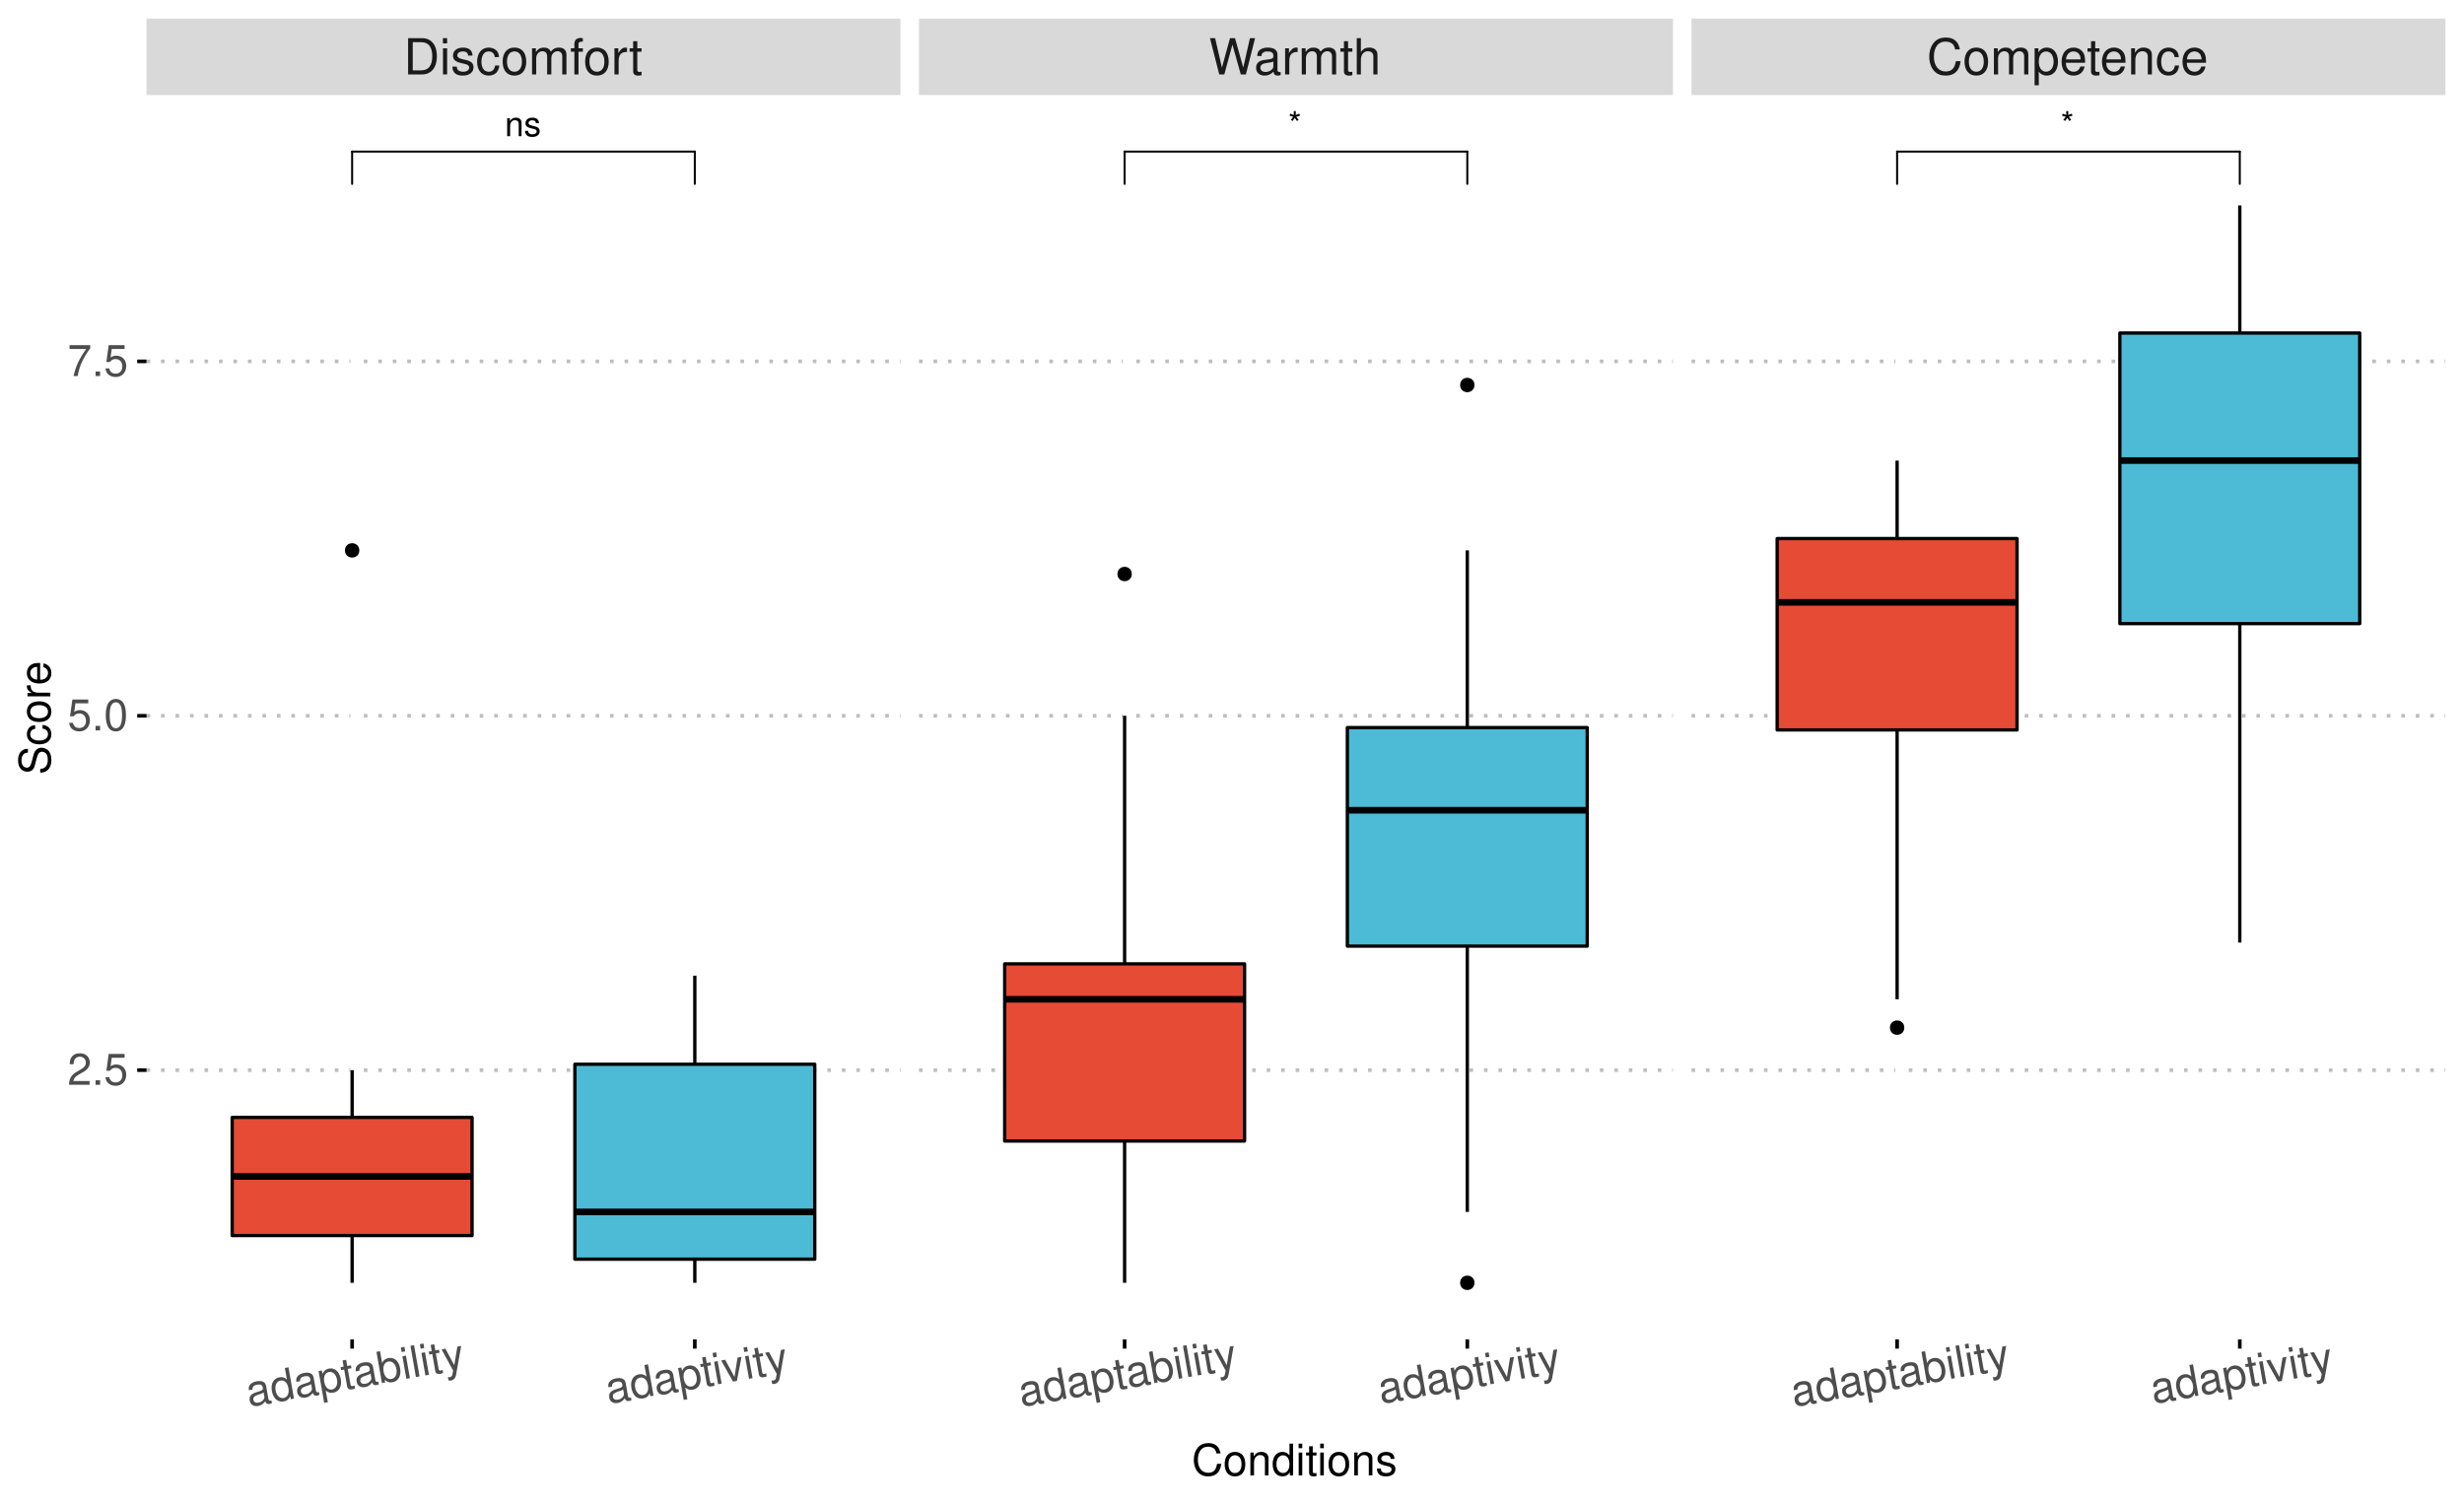 <?xml version="1.0" encoding="UTF-8"?>
<svg xmlns="http://www.w3.org/2000/svg" xmlns:xlink="http://www.w3.org/1999/xlink" width="792pt" height="484pt" viewBox="0 0 792 484" version="1.1">
<defs>
<g>
<symbol overflow="visible" id="glyph0-0">
<path style="stroke:none;" d=""/>
</symbol>
<symbol overflow="visible" id="glyph0-1">
<path style="stroke:none;" d="M 0.766 -5.781 L 0.766 0 L 1.703 0 L 1.703 -3.188 C 1.703 -4.375 2.312 -5.141 3.266 -5.141 C 4 -5.141 4.469 -4.703 4.469 -4.016 L 4.469 0 L 5.375 0 L 5.375 -4.375 C 5.375 -5.328 4.656 -5.953 3.547 -5.953 C 2.688 -5.953 2.125 -5.625 1.625 -4.812 L 1.625 -5.781 Z M 0.766 -5.781 "/>
</symbol>
<symbol overflow="visible" id="glyph0-2">
<path style="stroke:none;" d="M 4.844 -4.172 C 4.828 -5.312 4.078 -5.953 2.734 -5.953 C 1.391 -5.953 0.516 -5.266 0.516 -4.188 C 0.516 -3.281 0.984 -2.844 2.359 -2.516 L 3.219 -2.312 C 3.859 -2.156 4.109 -1.922 4.109 -1.516 C 4.109 -0.969 3.562 -0.594 2.766 -0.594 C 2.266 -0.594 1.844 -0.734 1.609 -0.984 C 1.469 -1.156 1.406 -1.312 1.344 -1.719 L 0.375 -1.719 C 0.422 -0.391 1.172 0.25 2.688 0.25 C 4.141 0.25 5.078 -0.469 5.078 -1.578 C 5.078 -2.438 4.578 -2.922 3.438 -3.188 L 2.547 -3.406 C 1.797 -3.578 1.484 -3.828 1.484 -4.234 C 1.484 -4.766 1.953 -5.109 2.703 -5.109 C 3.453 -5.109 3.844 -4.781 3.859 -4.172 Z M 4.844 -4.172 "/>
</symbol>
<symbol overflow="visible" id="glyph0-3">
<path style="stroke:none;" d="M 1.766 -8.047 L 1.828 -6.812 L 0.656 -7.234 L 0.438 -6.578 L 1.641 -6.25 L 0.875 -5.266 L 1.422 -4.875 L 2.125 -5.906 L 2.812 -4.875 L 3.375 -5.266 L 2.594 -6.25 L 3.797 -6.578 L 3.578 -7.234 L 2.406 -6.812 L 2.469 -8.047 Z M 1.766 -8.047 "/>
</symbol>
<symbol overflow="visible" id="glyph1-0">
<path style="stroke:none;" d=""/>
</symbol>
<symbol overflow="visible" id="glyph1-1">
<path style="stroke:none;" d="M 1.422 0 L 5.922 0 C 8.859 0 10.672 -2.203 10.672 -5.844 C 10.672 -9.453 8.875 -11.656 5.922 -11.656 L 1.422 -11.656 Z M 2.906 -1.312 L 2.906 -10.359 L 5.656 -10.359 C 7.969 -10.359 9.188 -8.797 9.188 -5.828 C 9.188 -2.859 7.969 -1.312 5.656 -1.312 Z M 2.906 -1.312 "/>
</symbol>
<symbol overflow="visible" id="glyph1-2">
<path style="stroke:none;" d="M 2.406 -8.391 L 1.078 -8.391 L 1.078 0 L 2.406 0 Z M 2.406 -11.656 L 1.062 -11.656 L 1.062 -9.984 L 2.406 -9.984 Z M 2.406 -11.656 "/>
</symbol>
<symbol overflow="visible" id="glyph1-3">
<path style="stroke:none;" d="M 7.016 -6.047 C 6.984 -7.703 5.906 -8.625 3.969 -8.625 C 2.016 -8.625 0.75 -7.609 0.75 -6.062 C 0.75 -4.75 1.422 -4.125 3.406 -3.641 L 4.656 -3.344 C 5.578 -3.125 5.953 -2.781 5.953 -2.188 C 5.953 -1.391 5.172 -0.859 4 -0.859 C 3.281 -0.859 2.672 -1.078 2.344 -1.422 C 2.125 -1.656 2.031 -1.906 1.953 -2.5 L 0.547 -2.5 C 0.609 -0.562 1.703 0.375 3.891 0.375 C 6 0.375 7.344 -0.672 7.344 -2.281 C 7.344 -3.531 6.641 -4.219 4.969 -4.625 L 3.703 -4.922 C 2.609 -5.188 2.141 -5.531 2.141 -6.125 C 2.141 -6.906 2.828 -7.391 3.922 -7.391 C 4.984 -7.391 5.562 -6.922 5.594 -6.047 Z M 7.016 -6.047 "/>
</symbol>
<symbol overflow="visible" id="glyph1-4">
<path style="stroke:none;" d="M 7.531 -5.562 C 7.469 -6.391 7.297 -6.906 6.969 -7.375 C 6.406 -8.156 5.391 -8.625 4.219 -8.625 C 1.953 -8.625 0.5 -6.828 0.5 -4.047 C 0.5 -1.344 1.938 0.375 4.203 0.375 C 6.203 0.375 7.469 -0.828 7.625 -2.875 L 6.281 -2.875 C 6.062 -1.531 5.375 -0.859 4.234 -0.859 C 2.766 -0.859 1.891 -2.062 1.891 -4.047 C 1.891 -6.141 2.75 -7.391 4.203 -7.391 C 5.328 -7.391 6.031 -6.734 6.188 -5.562 Z M 7.531 -5.562 "/>
</symbol>
<symbol overflow="visible" id="glyph1-5">
<path style="stroke:none;" d="M 4.359 -8.625 C 1.984 -8.625 0.578 -6.938 0.578 -4.125 C 0.578 -1.297 1.984 0.375 4.375 0.375 C 6.734 0.375 8.156 -1.312 8.156 -4.062 C 8.156 -6.969 6.781 -8.625 4.359 -8.625 Z M 4.375 -7.391 C 5.875 -7.391 6.766 -6.156 6.766 -4.078 C 6.766 -2.094 5.844 -0.859 4.375 -0.859 C 2.875 -0.859 1.969 -2.094 1.969 -4.125 C 1.969 -6.156 2.875 -7.391 4.375 -7.391 Z M 4.375 -7.391 "/>
</symbol>
<symbol overflow="visible" id="glyph1-6">
<path style="stroke:none;" d="M 1.125 -8.391 L 1.125 0 L 2.469 0 L 2.469 -5.266 C 2.469 -6.484 3.344 -7.453 4.438 -7.453 C 5.422 -7.453 5.984 -6.844 5.984 -5.781 L 5.984 0 L 7.328 0 L 7.328 -5.266 C 7.328 -6.484 8.203 -7.453 9.297 -7.453 C 10.266 -7.453 10.844 -6.828 10.844 -5.781 L 10.844 0 L 12.188 0 L 12.188 -6.281 C 12.188 -7.797 11.328 -8.625 9.766 -8.625 C 8.641 -8.625 7.969 -8.281 7.188 -7.344 C 6.688 -8.234 6.016 -8.625 4.922 -8.625 C 3.812 -8.625 3.062 -8.203 2.359 -7.203 L 2.359 -8.391 Z M 1.125 -8.391 "/>
</symbol>
<symbol overflow="visible" id="glyph1-7">
<path style="stroke:none;" d="M 4.125 -8.391 L 2.734 -8.391 L 2.734 -9.703 C 2.734 -10.25 3.047 -10.547 3.656 -10.547 C 3.781 -10.547 3.828 -10.547 4.125 -10.531 L 4.125 -11.625 C 3.828 -11.703 3.641 -11.719 3.375 -11.719 C 2.141 -11.719 1.406 -11.016 1.406 -9.812 L 1.406 -8.391 L 0.281 -8.391 L 0.281 -7.297 L 1.406 -7.297 L 1.406 0 L 2.734 0 L 2.734 -7.297 L 4.125 -7.297 Z M 4.125 -8.391 "/>
</symbol>
<symbol overflow="visible" id="glyph1-8">
<path style="stroke:none;" d="M 1.109 -8.391 L 1.109 0 L 2.453 0 L 2.453 -4.359 C 2.469 -6.375 3.297 -7.266 5.141 -7.219 L 5.141 -8.578 C 4.906 -8.609 4.781 -8.625 4.625 -8.625 C 3.766 -8.625 3.109 -8.109 2.344 -6.859 L 2.344 -8.391 Z M 1.109 -8.391 "/>
</symbol>
<symbol overflow="visible" id="glyph1-9">
<path style="stroke:none;" d="M 4.062 -8.391 L 2.688 -8.391 L 2.688 -10.688 L 1.359 -10.688 L 1.359 -8.391 L 0.219 -8.391 L 0.219 -7.297 L 1.359 -7.297 L 1.359 -0.953 C 1.359 -0.094 1.938 0.375 2.969 0.375 C 3.328 0.375 3.609 0.344 4.062 0.25 L 4.062 -0.859 C 3.875 -0.812 3.703 -0.797 3.422 -0.797 C 2.844 -0.797 2.688 -0.953 2.688 -1.547 L 2.688 -7.297 L 4.062 -7.297 Z M 4.062 -8.391 "/>
</symbol>
<symbol overflow="visible" id="glyph1-10">
<path style="stroke:none;" d="M 11.906 0 L 14.859 -11.656 L 13.203 -11.656 L 11.062 -2.188 L 8.406 -11.656 L 6.797 -11.656 L 4.203 -2.188 L 2.016 -11.656 L 0.359 -11.656 L 3.344 0 L 4.969 0 L 7.578 -9.578 L 10.266 0 Z M 11.906 0 "/>
</symbol>
<symbol overflow="visible" id="glyph1-11">
<path style="stroke:none;" d="M 8.562 -0.781 C 8.422 -0.75 8.359 -0.75 8.266 -0.75 C 7.812 -0.75 7.547 -0.984 7.547 -1.406 L 7.547 -6.344 C 7.547 -7.828 6.469 -8.625 4.406 -8.625 C 3.172 -8.625 2.188 -8.266 1.609 -7.641 C 1.234 -7.219 1.078 -6.734 1.047 -5.906 L 2.391 -5.906 C 2.5 -6.922 3.109 -7.391 4.359 -7.391 C 5.562 -7.391 6.219 -6.938 6.219 -6.141 L 6.219 -5.797 C 6.203 -5.219 5.922 -5.016 4.828 -4.859 C 2.938 -4.625 2.656 -4.562 2.141 -4.359 C 1.172 -3.938 0.672 -3.203 0.672 -2.109 C 0.672 -0.594 1.734 0.375 3.422 0.375 C 4.484 0.375 5.328 0 6.266 -0.859 C 6.375 0 6.781 0.375 7.641 0.375 C 7.938 0.375 8.109 0.344 8.562 0.219 Z M 6.219 -2.641 C 6.219 -2.188 6.094 -1.922 5.703 -1.547 C 5.156 -1.062 4.5 -0.797 3.719 -0.797 C 2.672 -0.797 2.062 -1.297 2.062 -2.141 C 2.062 -3.031 2.641 -3.469 4.078 -3.688 C 5.5 -3.875 5.781 -3.938 6.219 -4.141 Z M 6.219 -2.641 "/>
</symbol>
<symbol overflow="visible" id="glyph1-12">
<path style="stroke:none;" d="M 1.125 -11.656 L 1.125 0 L 2.453 0 L 2.453 -4.625 C 2.453 -6.344 3.344 -7.453 4.719 -7.453 C 5.172 -7.453 5.578 -7.328 5.906 -7.094 C 6.281 -6.797 6.453 -6.406 6.453 -5.812 L 6.453 0 L 7.781 0 L 7.781 -6.344 C 7.781 -7.75 6.766 -8.625 5.141 -8.625 C 3.953 -8.625 3.234 -8.25 2.453 -7.234 L 2.453 -11.656 Z M 1.125 -11.656 "/>
</symbol>
<symbol overflow="visible" id="glyph1-13">
<path style="stroke:none;" d="M 10.594 -8.047 C 10.125 -10.609 8.656 -11.859 6.094 -11.859 C 4.531 -11.859 3.266 -11.359 2.406 -10.406 C 1.344 -9.25 0.766 -7.578 0.766 -5.703 C 0.766 -3.781 1.359 -2.125 2.453 -0.984 C 3.359 -0.062 4.516 0.375 6.031 0.375 C 8.875 0.375 10.484 -1.172 10.828 -4.25 L 9.297 -4.25 C 9.172 -3.453 9.016 -2.906 8.766 -2.453 C 8.281 -1.484 7.297 -0.938 6.047 -0.938 C 3.734 -0.938 2.25 -2.797 2.25 -5.719 C 2.25 -8.703 3.641 -10.547 5.922 -10.547 C 6.859 -10.547 7.75 -10.266 8.219 -9.812 C 8.656 -9.406 8.891 -8.922 9.078 -8.047 Z M 10.594 -8.047 "/>
</symbol>
<symbol overflow="visible" id="glyph1-14">
<path style="stroke:none;" d="M 0.859 3.484 L 2.203 3.484 L 2.203 -0.875 C 2.906 -0.016 3.703 0.375 4.781 0.375 C 6.953 0.375 8.375 -1.375 8.375 -4.047 C 8.375 -6.859 6.984 -8.625 4.766 -8.625 C 3.625 -8.625 2.719 -8.109 2.094 -7.125 L 2.094 -8.391 L 0.859 -8.391 Z M 4.547 -7.375 C 6.016 -7.375 6.969 -6.078 6.969 -4.078 C 6.969 -2.172 6 -0.875 4.547 -0.875 C 3.125 -0.875 2.203 -2.156 2.203 -4.125 C 2.203 -6.094 3.125 -7.375 4.547 -7.375 Z M 4.547 -7.375 "/>
</symbol>
<symbol overflow="visible" id="glyph1-15">
<path style="stroke:none;" d="M 8.203 -3.75 C 8.203 -5.031 8.109 -5.797 7.875 -6.422 C 7.328 -7.797 6.047 -8.625 4.484 -8.625 C 2.141 -8.625 0.641 -6.844 0.641 -4.078 C 0.641 -1.312 2.078 0.375 4.453 0.375 C 6.375 0.375 7.703 -0.719 8.031 -2.547 L 6.688 -2.547 C 6.312 -1.438 5.562 -0.859 4.5 -0.859 C 3.641 -0.859 2.922 -1.25 2.484 -1.953 C 2.156 -2.438 2.047 -2.906 2.031 -3.75 Z M 2.062 -4.828 C 2.172 -6.391 3.125 -7.391 4.469 -7.391 C 5.828 -7.391 6.766 -6.344 6.766 -4.828 Z M 2.062 -4.828 "/>
</symbol>
<symbol overflow="visible" id="glyph1-16">
<path style="stroke:none;" d="M 1.125 -8.391 L 1.125 0 L 2.469 0 L 2.469 -4.625 C 2.469 -6.344 3.359 -7.453 4.734 -7.453 C 5.797 -7.453 6.469 -6.812 6.469 -5.812 L 6.469 0 L 7.797 0 L 7.797 -6.344 C 7.797 -7.734 6.75 -8.625 5.141 -8.625 C 3.891 -8.625 3.094 -8.141 2.359 -6.969 L 2.359 -8.391 Z M 1.125 -8.391 "/>
</symbol>
<symbol overflow="visible" id="glyph2-0">
<path style="stroke:none;" d=""/>
</symbol>
<symbol overflow="visible" id="glyph2-1">
<path style="stroke:none;" d="M 7.25 -1.969 C 7.141 -1.922 7.094 -1.906 7.016 -1.891 C 6.609 -1.828 6.359 -2 6.297 -2.359 L 5.547 -6.609 C 5.328 -7.875 4.25 -8.422 2.469 -8.109 C 1.406 -7.922 0.641 -7.453 0.234 -6.828 C -0.031 -6.406 -0.094 -5.953 0 -5.25 L 1.172 -5.453 C 1.109 -6.344 1.547 -6.844 2.625 -7.031 C 3.672 -7.219 4.312 -6.938 4.438 -6.25 L 4.5 -5.938 C 4.562 -5.438 4.344 -5.219 3.438 -4.922 C 1.828 -4.438 1.609 -4.328 1.188 -4.078 C 0.406 -3.562 0.094 -2.859 0.266 -1.922 C 0.484 -0.609 1.562 0.062 3.016 -0.188 C 3.922 -0.359 4.578 -0.812 5.281 -1.688 C 5.5 -0.969 5.906 -0.703 6.641 -0.828 C 6.891 -0.875 7.031 -0.938 7.406 -1.094 Z M 4.969 -3.234 C 5.047 -2.844 4.953 -2.578 4.672 -2.203 C 4.297 -1.688 3.75 -1.375 3.078 -1.25 C 2.188 -1.094 1.578 -1.438 1.453 -2.156 C 1.328 -2.906 1.75 -3.391 2.953 -3.797 C 4.141 -4.172 4.375 -4.266 4.75 -4.516 Z M 4.969 -3.234 "/>
</symbol>
<symbol overflow="visible" id="glyph2-2">
<path style="stroke:none;" d="M 5.062 -11.25 L 3.906 -11.047 L 4.562 -7.312 C 3.953 -7.969 3.125 -8.219 2.156 -8.047 C 0.266 -7.719 -0.688 -5.984 -0.281 -3.688 C 0.156 -1.25 1.594 0.062 3.578 -0.297 C 4.562 -0.469 5.172 -0.984 5.625 -1.969 L 5.797 -1.016 L 6.828 -1.203 Z M 2.516 -7 C 3.766 -7.219 4.75 -6.266 5.047 -4.531 C 5.344 -2.859 4.734 -1.609 3.516 -1.391 C 2.266 -1.172 1.219 -2.156 0.922 -3.828 C 0.625 -5.516 1.281 -6.781 2.516 -7 Z M 2.516 -7 "/>
</symbol>
<symbol overflow="visible" id="glyph2-3">
<path style="stroke:none;" d="M 1.266 2.875 L 2.438 2.656 L 1.766 -1.094 C 2.516 -0.453 3.25 -0.234 4.188 -0.406 C 6.062 -0.734 7.016 -2.453 6.609 -4.766 C 6.172 -7.172 4.719 -8.5 2.797 -8.156 C 1.812 -7.984 1.109 -7.391 0.719 -6.453 L 0.516 -7.547 L -0.547 -7.359 Z M 2.781 -7.047 C 4.062 -7.281 5.094 -6.297 5.391 -4.578 C 5.688 -2.938 5.031 -1.656 3.766 -1.438 C 2.547 -1.219 1.578 -2.203 1.281 -3.891 C 0.984 -5.594 1.562 -6.828 2.781 -7.047 Z M 2.781 -7.047 "/>
</symbol>
<symbol overflow="visible" id="glyph2-4">
<path style="stroke:none;" d="M 2.234 -7.859 L 1.047 -7.641 L 0.703 -9.625 L -0.453 -9.422 L -0.109 -7.438 L -1.078 -7.266 L -0.906 -6.328 L 0.062 -6.5 L 1.031 -1.031 C 1.156 -0.281 1.719 0.031 2.625 -0.125 C 2.922 -0.172 3.156 -0.25 3.547 -0.406 L 3.391 -1.359 C 3.219 -1.297 3.062 -1.25 2.828 -1.203 C 2.328 -1.125 2.188 -1.234 2.094 -1.75 L 1.219 -6.703 L 2.406 -6.922 Z M 2.234 -7.859 "/>
</symbol>
<symbol overflow="visible" id="glyph2-5">
<path style="stroke:none;" d="M -1.031 -10.172 L 0.734 -0.125 L 1.781 -0.312 L 1.625 -1.234 C 2.312 -0.484 3.125 -0.219 4.125 -0.391 C 6.031 -0.719 7 -2.516 6.578 -4.906 C 6.156 -7.25 4.719 -8.5 2.812 -8.172 C 1.812 -7.984 1.188 -7.484 0.797 -6.578 L 0.125 -10.375 Z M 2.781 -7.047 C 4.062 -7.281 5.094 -6.297 5.391 -4.578 C 5.688 -2.938 5.016 -1.656 3.766 -1.438 C 2.531 -1.219 1.562 -2.188 1.266 -3.875 C 0.969 -5.578 1.547 -6.828 2.781 -7.047 Z M 2.781 -7.047 "/>
</symbol>
<symbol overflow="visible" id="glyph2-6">
<path style="stroke:none;" d="M 0.781 -7.594 L -0.359 -7.391 L 0.922 -0.156 L 2.062 -0.359 Z M 0.297 -10.406 L -0.859 -10.203 L -0.609 -8.766 L 0.547 -8.969 Z M 0.297 -10.406 "/>
</symbol>
<symbol overflow="visible" id="glyph2-7">
<path style="stroke:none;" d="M 0.328 -10.422 L -0.828 -10.219 L 0.938 -0.172 L 2.094 -0.375 Z M 0.328 -10.422 "/>
</symbol>
<symbol overflow="visible" id="glyph2-8">
<path style="stroke:none;" d="M 4.078 -8.172 L 3.078 -2.188 L 0.234 -7.5 L -1 -7.281 L 2.719 -0.453 L 2.484 0.766 C 2.375 1.312 2.156 1.547 1.688 1.641 C 1.484 1.672 1.328 1.672 1.047 1.656 L 1.234 2.703 C 1.5 2.781 1.75 2.781 2.047 2.734 C 2.422 2.672 2.797 2.469 3.047 2.203 C 3.375 1.891 3.531 1.531 3.656 0.922 L 5.297 -8.391 Z M 4.078 -8.172 "/>
</symbol>
<symbol overflow="visible" id="glyph2-9">
<path style="stroke:none;" d="M 3.922 -0.688 L 5.406 -8.422 L 4.125 -8.188 L 3.141 -1.969 L 0.156 -7.484 L -1.141 -7.266 L 2.672 -0.469 Z M 3.922 -0.688 "/>
</symbol>
<symbol overflow="visible" id="glyph3-0">
<path style="stroke:none;" d=""/>
</symbol>
<symbol overflow="visible" id="glyph3-1">
<path style="stroke:none;" d="M 7.078 -1.219 L 1.859 -1.219 C 1.984 -2.062 2.438 -2.594 3.656 -3.328 L 5.047 -4.109 C 6.438 -4.891 7.156 -5.922 7.156 -7.172 C 7.156 -8.016 6.812 -8.797 6.234 -9.344 C 5.641 -9.875 4.906 -10.125 3.969 -10.125 C 2.719 -10.125 1.781 -9.672 1.234 -8.812 C 0.875 -8.281 0.734 -7.641 0.703 -6.625 L 1.938 -6.625 C 1.969 -7.312 2.062 -7.719 2.219 -8.047 C 2.547 -8.672 3.188 -9.047 3.938 -9.047 C 5.047 -9.047 5.891 -8.234 5.891 -7.141 C 5.891 -6.328 5.438 -5.625 4.547 -5.125 L 3.266 -4.375 C 1.188 -3.172 0.594 -2.219 0.469 -0.016 L 7.078 -0.016 Z M 7.078 -1.219 "/>
</symbol>
<symbol overflow="visible" id="glyph3-2">
<path style="stroke:none;" d="M 2.672 -1.453 L 1.219 -1.453 L 1.219 0 L 2.672 0 Z M 2.672 -1.453 "/>
</symbol>
<symbol overflow="visible" id="glyph3-3">
<path style="stroke:none;" d="M 6.656 -9.922 L 1.547 -9.922 L 0.797 -4.516 L 1.938 -4.516 C 2.5 -5.203 2.984 -5.453 3.766 -5.453 C 5.094 -5.453 5.922 -4.531 5.922 -3.062 C 5.922 -1.641 5.094 -0.766 3.75 -0.766 C 2.672 -0.766 2.016 -1.312 1.719 -2.438 L 0.484 -2.438 C 0.656 -1.625 0.797 -1.234 1.094 -0.875 C 1.656 -0.109 2.656 0.328 3.781 0.328 C 5.781 0.328 7.188 -1.141 7.188 -3.234 C 7.188 -5.188 5.875 -6.531 3.969 -6.531 C 3.281 -6.531 2.719 -6.359 2.141 -5.938 L 2.531 -8.703 L 6.656 -8.703 Z M 6.656 -9.922 "/>
</symbol>
<symbol overflow="visible" id="glyph3-4">
<path style="stroke:none;" d="M 3.844 -10.125 C 2.922 -10.125 2.094 -9.703 1.562 -9.016 C 0.922 -8.125 0.609 -6.781 0.609 -4.906 C 0.609 -1.484 1.719 0.328 3.844 0.328 C 5.953 0.328 7.094 -1.484 7.094 -4.812 C 7.094 -6.781 6.797 -8.094 6.125 -9.016 C 5.609 -9.719 4.781 -10.125 3.844 -10.125 Z M 3.844 -9.031 C 5.188 -9.031 5.844 -7.672 5.844 -4.922 C 5.844 -2.047 5.188 -0.703 3.828 -0.703 C 2.516 -0.703 1.859 -2.094 1.859 -4.891 C 1.859 -7.672 2.516 -9.031 3.844 -9.031 Z M 3.844 -9.031 "/>
</symbol>
<symbol overflow="visible" id="glyph3-5">
<path style="stroke:none;" d="M 7.281 -9.922 L 0.641 -9.922 L 0.641 -8.703 L 6 -8.703 C 3.641 -5.328 2.672 -3.266 1.938 0 L 3.25 0 C 3.797 -3.172 5.047 -5.906 7.281 -8.891 Z M 7.281 -9.922 "/>
</symbol>
<symbol overflow="visible" id="glyph3-6">
<path style="stroke:none;" d="M 9.266 -7.047 C 8.859 -9.281 7.578 -10.375 5.328 -10.375 C 3.969 -10.375 2.859 -9.938 2.094 -9.094 C 1.172 -8.094 0.672 -6.641 0.672 -4.984 C 0.672 -3.297 1.188 -1.859 2.141 -0.875 C 2.938 -0.062 3.953 0.328 5.281 0.328 C 7.766 0.328 9.172 -1.016 9.484 -3.719 L 8.141 -3.719 C 8.016 -3.031 7.875 -2.547 7.672 -2.141 C 7.25 -1.297 6.391 -0.828 5.297 -0.828 C 3.266 -0.828 1.969 -2.453 1.969 -5 C 1.969 -7.609 3.188 -9.219 5.188 -9.219 C 6 -9.219 6.781 -8.984 7.203 -8.578 C 7.578 -8.234 7.781 -7.812 7.938 -7.047 Z M 9.266 -7.047 "/>
</symbol>
<symbol overflow="visible" id="glyph3-7">
<path style="stroke:none;" d="M 3.812 -7.547 C 1.734 -7.547 0.5 -6.078 0.5 -3.609 C 0.5 -1.141 1.734 0.328 3.828 0.328 C 5.891 0.328 7.141 -1.141 7.141 -3.562 C 7.141 -6.109 5.938 -7.547 3.812 -7.547 Z M 3.828 -6.469 C 5.141 -6.469 5.922 -5.391 5.922 -3.562 C 5.922 -1.828 5.109 -0.75 3.828 -0.75 C 2.516 -0.75 1.719 -1.828 1.719 -3.609 C 1.719 -5.391 2.516 -6.469 3.828 -6.469 Z M 3.828 -6.469 "/>
</symbol>
<symbol overflow="visible" id="glyph3-8">
<path style="stroke:none;" d="M 0.984 -7.344 L 0.984 0 L 2.156 0 L 2.156 -4.047 C 2.156 -5.547 2.938 -6.531 4.141 -6.531 C 5.062 -6.531 5.656 -5.969 5.656 -5.078 L 5.656 0 L 6.812 0 L 6.812 -5.547 C 6.812 -6.766 5.906 -7.547 4.5 -7.547 C 3.406 -7.547 2.703 -7.125 2.062 -6.109 L 2.062 -7.344 Z M 0.984 -7.344 "/>
</symbol>
<symbol overflow="visible" id="glyph3-9">
<path style="stroke:none;" d="M 6.938 -10.203 L 5.766 -10.203 L 5.766 -6.406 C 5.281 -7.156 4.5 -7.547 3.516 -7.547 C 1.609 -7.547 0.359 -6.016 0.359 -3.688 C 0.359 -1.203 1.562 0.328 3.562 0.328 C 4.562 0.328 5.266 -0.062 5.891 -0.969 L 5.891 0 L 6.938 0 Z M 3.703 -6.453 C 4.969 -6.453 5.766 -5.344 5.766 -3.578 C 5.766 -1.891 4.953 -0.766 3.719 -0.766 C 2.438 -0.766 1.578 -1.906 1.578 -3.609 C 1.578 -5.312 2.438 -6.453 3.703 -6.453 Z M 3.703 -6.453 "/>
</symbol>
<symbol overflow="visible" id="glyph3-10">
<path style="stroke:none;" d="M 2.094 -7.344 L 0.938 -7.344 L 0.938 0 L 2.094 0 Z M 2.094 -10.203 L 0.922 -10.203 L 0.922 -8.734 L 2.094 -8.734 Z M 2.094 -10.203 "/>
</symbol>
<symbol overflow="visible" id="glyph3-11">
<path style="stroke:none;" d="M 3.562 -7.344 L 2.359 -7.344 L 2.359 -9.359 L 1.188 -9.359 L 1.188 -7.344 L 0.203 -7.344 L 0.203 -6.391 L 1.188 -6.391 L 1.188 -0.844 C 1.188 -0.078 1.688 0.328 2.609 0.328 C 2.906 0.328 3.156 0.297 3.562 0.219 L 3.562 -0.75 C 3.391 -0.719 3.234 -0.703 3 -0.703 C 2.484 -0.703 2.359 -0.844 2.359 -1.359 L 2.359 -6.391 L 3.562 -6.391 Z M 3.562 -7.344 "/>
</symbol>
<symbol overflow="visible" id="glyph3-12">
<path style="stroke:none;" d="M 6.125 -5.297 C 6.125 -6.734 5.172 -7.547 3.469 -7.547 C 1.766 -7.547 0.656 -6.656 0.656 -5.312 C 0.656 -4.156 1.25 -3.609 2.984 -3.188 L 4.078 -2.922 C 4.891 -2.734 5.203 -2.438 5.203 -1.922 C 5.203 -1.219 4.516 -0.75 3.5 -0.75 C 2.875 -0.75 2.344 -0.938 2.047 -1.25 C 1.859 -1.453 1.781 -1.672 1.703 -2.188 L 0.469 -2.188 C 0.531 -0.484 1.484 0.328 3.406 0.328 C 5.25 0.328 6.422 -0.594 6.422 -2 C 6.422 -3.094 5.812 -3.703 4.359 -4.047 L 3.234 -4.312 C 2.281 -4.531 1.875 -4.844 1.875 -5.359 C 1.875 -6.047 2.484 -6.469 3.438 -6.469 C 4.375 -6.469 4.875 -6.062 4.906 -5.297 Z M 6.125 -5.297 "/>
</symbol>
<symbol overflow="visible" id="glyph4-0">
<path style="stroke:none;" d=""/>
</symbol>
<symbol overflow="visible" id="glyph4-1">
<path style="stroke:none;" d="M -7.203 -8.344 C -7.906 -8.344 -8.109 -8.297 -8.578 -8.078 C -9.766 -7.516 -10.375 -6.328 -10.375 -4.609 C -10.375 -2.359 -9.219 -0.984 -7.375 -0.984 C -6.125 -0.984 -5.344 -1.641 -5 -2.984 L -4.328 -5.516 C -3.984 -6.812 -3.469 -7.391 -2.672 -7.391 C -2.125 -7.391 -1.562 -7.094 -1.266 -6.656 C -0.969 -6.266 -0.828 -5.609 -0.828 -4.781 C -0.828 -3.672 -1.094 -2.922 -1.688 -2.438 C -2.125 -2.062 -2.625 -1.891 -3.25 -1.906 L -3.25 -0.672 C -2.312 -0.688 -1.688 -0.875 -1.141 -1.281 C -0.172 -1.969 0.328 -3.156 0.328 -4.703 C 0.328 -5.922 0.047 -6.922 -0.469 -7.578 C -1.016 -8.266 -1.922 -8.688 -2.797 -8.688 C -4.062 -8.688 -4.984 -7.906 -5.359 -6.531 L -6.047 -3.969 C -6.391 -2.734 -6.781 -2.281 -7.562 -2.281 C -8.594 -2.281 -9.281 -3.188 -9.281 -4.562 C -9.281 -6.188 -8.547 -7.094 -7.203 -7.109 Z M -7.203 -8.344 "/>
</symbol>
<symbol overflow="visible" id="glyph4-2">
<path style="stroke:none;" d="M -4.875 -6.594 C -5.594 -6.531 -6.047 -6.391 -6.453 -6.109 C -7.141 -5.594 -7.547 -4.719 -7.547 -3.703 C -7.547 -1.703 -5.984 -0.438 -3.547 -0.438 C -1.172 -0.438 0.328 -1.688 0.328 -3.688 C 0.328 -5.438 -0.734 -6.531 -2.516 -6.672 L -2.516 -5.5 C -1.344 -5.312 -0.75 -4.703 -0.75 -3.703 C -0.75 -2.422 -1.812 -1.656 -3.547 -1.656 C -5.375 -1.656 -6.469 -2.406 -6.469 -3.688 C -6.469 -4.656 -5.891 -5.281 -4.875 -5.422 Z M -4.875 -6.594 "/>
</symbol>
<symbol overflow="visible" id="glyph4-3">
<path style="stroke:none;" d="M -7.547 -3.812 C -7.547 -1.734 -6.078 -0.5 -3.609 -0.5 C -1.141 -0.5 0.328 -1.734 0.328 -3.828 C 0.328 -5.891 -1.141 -7.141 -3.562 -7.141 C -6.109 -7.141 -7.547 -5.938 -7.547 -3.812 Z M -6.469 -3.828 C -6.469 -5.141 -5.391 -5.922 -3.562 -5.922 C -1.828 -5.922 -0.75 -5.109 -0.75 -3.828 C -0.75 -2.516 -1.828 -1.719 -3.609 -1.719 C -5.391 -1.719 -6.469 -2.516 -6.469 -3.828 Z M -6.469 -3.828 "/>
</symbol>
<symbol overflow="visible" id="glyph4-4">
<path style="stroke:none;" d="M -7.344 -0.969 L 0 -0.969 L 0 -2.141 L -3.812 -2.141 C -5.578 -2.156 -6.359 -2.891 -6.312 -4.5 L -7.5 -4.5 C -7.531 -4.297 -7.547 -4.188 -7.547 -4.047 C -7.547 -3.297 -7.094 -2.719 -6 -2.047 L -7.344 -2.047 Z M -7.344 -0.969 "/>
</symbol>
<symbol overflow="visible" id="glyph4-5">
<path style="stroke:none;" d="M -3.281 -7.188 C -4.391 -7.188 -5.062 -7.094 -5.609 -6.891 C -6.812 -6.406 -7.547 -5.297 -7.547 -3.922 C -7.547 -1.875 -5.984 -0.562 -3.562 -0.562 C -1.141 -0.562 0.328 -1.812 0.328 -3.891 C 0.328 -5.578 -0.625 -6.734 -2.219 -7.031 L -2.219 -5.859 C -1.266 -5.531 -0.75 -4.875 -0.75 -3.938 C -0.75 -3.188 -1.094 -2.562 -1.703 -2.172 C -2.125 -1.891 -2.547 -1.797 -3.281 -1.781 Z M -4.234 -1.812 C -5.594 -1.906 -6.469 -2.734 -6.469 -3.906 C -6.469 -5.094 -5.547 -5.922 -4.234 -5.922 Z M -4.234 -1.812 "/>
</symbol>
</g>
<clipPath id="clip1">
  <path d="M 47.098 30.543 L 289.422 30.543 L 289.422 430.508 L 47.098 430.508 Z M 47.098 30.543 "/>
</clipPath>
<clipPath id="clip2">
  <path d="M 47.098 400 L 289.422 400 L 289.422 402 L 47.098 402 Z M 47.098 400 "/>
</clipPath>
<clipPath id="clip3">
  <path d="M 47.098 286 L 289.422 286 L 289.422 288 L 47.098 288 Z M 47.098 286 "/>
</clipPath>
<clipPath id="clip4">
  <path d="M 47.098 172 L 289.422 172 L 289.422 174 L 47.098 174 Z M 47.098 172 "/>
</clipPath>
<clipPath id="clip5">
  <path d="M 47.098 58 L 289.422 58 L 289.422 60 L 47.098 60 Z M 47.098 58 "/>
</clipPath>
<clipPath id="clip6">
  <path d="M 47.098 343 L 289.422 343 L 289.422 345 L 47.098 345 Z M 47.098 343 "/>
</clipPath>
<clipPath id="clip7">
  <path d="M 47.098 229 L 289.422 229 L 289.422 231 L 47.098 231 Z M 47.098 229 "/>
</clipPath>
<clipPath id="clip8">
  <path d="M 47.098 115 L 289.422 115 L 289.422 117 L 47.098 117 Z M 47.098 115 "/>
</clipPath>
<clipPath id="clip9">
  <path d="M 112 30.543 L 114 30.543 L 114 430.508 L 112 430.508 Z M 112 30.543 "/>
</clipPath>
<clipPath id="clip10">
  <path d="M 222 30.543 L 224 30.543 L 224 430.508 L 222 430.508 Z M 222 30.543 "/>
</clipPath>
<clipPath id="clip11">
  <path d="M 295.398 30.543 L 537.723 30.543 L 537.723 430.508 L 295.398 430.508 Z M 295.398 30.543 "/>
</clipPath>
<clipPath id="clip12">
  <path d="M 295.398 400 L 537.723 400 L 537.723 402 L 295.398 402 Z M 295.398 400 "/>
</clipPath>
<clipPath id="clip13">
  <path d="M 295.398 286 L 537.723 286 L 537.723 288 L 295.398 288 Z M 295.398 286 "/>
</clipPath>
<clipPath id="clip14">
  <path d="M 295.398 172 L 537.723 172 L 537.723 174 L 295.398 174 Z M 295.398 172 "/>
</clipPath>
<clipPath id="clip15">
  <path d="M 295.398 58 L 537.723 58 L 537.723 60 L 295.398 60 Z M 295.398 58 "/>
</clipPath>
<clipPath id="clip16">
  <path d="M 295.398 343 L 537.723 343 L 537.723 345 L 295.398 345 Z M 295.398 343 "/>
</clipPath>
<clipPath id="clip17">
  <path d="M 295.398 229 L 537.723 229 L 537.723 231 L 295.398 231 Z M 295.398 229 "/>
</clipPath>
<clipPath id="clip18">
  <path d="M 295.398 115 L 537.723 115 L 537.723 117 L 295.398 117 Z M 295.398 115 "/>
</clipPath>
<clipPath id="clip19">
  <path d="M 360 30.543 L 363 30.543 L 363 430.508 L 360 430.508 Z M 360 30.543 "/>
</clipPath>
<clipPath id="clip20">
  <path d="M 471 30.543 L 473 30.543 L 473 430.508 L 471 430.508 Z M 471 30.543 "/>
</clipPath>
<clipPath id="clip21">
  <path d="M 543.699 30.543 L 786.023 30.543 L 786.023 430.508 L 543.699 430.508 Z M 543.699 30.543 "/>
</clipPath>
<clipPath id="clip22">
  <path d="M 543.699 400 L 786.023 400 L 786.023 402 L 543.699 402 Z M 543.699 400 "/>
</clipPath>
<clipPath id="clip23">
  <path d="M 543.699 286 L 786.023 286 L 786.023 288 L 543.699 288 Z M 543.699 286 "/>
</clipPath>
<clipPath id="clip24">
  <path d="M 543.699 172 L 786.023 172 L 786.023 174 L 543.699 174 Z M 543.699 172 "/>
</clipPath>
<clipPath id="clip25">
  <path d="M 543.699 58 L 786.023 58 L 786.023 60 L 543.699 60 Z M 543.699 58 "/>
</clipPath>
<clipPath id="clip26">
  <path d="M 543.699 343 L 786.023 343 L 786.023 345 L 543.699 345 Z M 543.699 343 "/>
</clipPath>
<clipPath id="clip27">
  <path d="M 543.699 229 L 786.023 229 L 786.023 231 L 543.699 231 Z M 543.699 229 "/>
</clipPath>
<clipPath id="clip28">
  <path d="M 543.699 115 L 786.023 115 L 786.023 117 L 543.699 117 Z M 543.699 115 "/>
</clipPath>
<clipPath id="clip29">
  <path d="M 609 30.543 L 611 30.543 L 611 430.508 L 609 430.508 Z M 609 30.543 "/>
</clipPath>
<clipPath id="clip30">
  <path d="M 719 30.543 L 721 30.543 L 721 430.508 L 719 430.508 Z M 719 30.543 "/>
</clipPath>
<clipPath id="clip31">
  <path d="M 47.098 5.977 L 289.422 5.977 L 289.422 30.539 L 47.098 30.539 Z M 47.098 5.977 "/>
</clipPath>
<clipPath id="clip32">
  <path d="M 295.398 5.977 L 537.723 5.977 L 537.723 30.539 L 295.398 30.539 Z M 295.398 5.977 "/>
</clipPath>
<clipPath id="clip33">
  <path d="M 543.699 5.977 L 786.023 5.977 L 786.023 30.539 L 543.699 30.539 Z M 543.699 5.977 "/>
</clipPath>
</defs>
<g id="surface4637">
<rect x="0" y="0" width="792" height="484" style="fill:rgb(100%,100%,100%);fill-opacity:1;stroke:none;"/>
<rect x="0" y="0" width="792" height="484" style="fill:rgb(100%,100%,100%);fill-opacity:1;stroke:none;"/>
<path style="fill:none;stroke-width:1.164;stroke-linecap:round;stroke-linejoin:round;stroke:rgb(100%,100%,100%);stroke-opacity:1;stroke-miterlimit:10;" d="M 0 484 L 792 484 L 792 0 L 0 0 Z M 0 484 "/>
<g clip-path="url(#clip1)" clip-rule="nonzero">
<path style=" stroke:none;fill-rule:nonzero;fill:rgb(100%,100%,100%);fill-opacity:1;" d="M 47.098 430.508 L 289.422 430.508 L 289.422 30.543 L 47.098 30.543 Z M 47.098 430.508 "/>
</g>
<g clip-path="url(#clip2)" clip-rule="nonzero">
<path style="fill:none;stroke-width:0.582;stroke-linecap:butt;stroke-linejoin:round;stroke:rgb(100%,100%,100%);stroke-opacity:1;stroke-miterlimit:10;" d="M 47.098 400.938 L 289.418 400.938 "/>
</g>
<g clip-path="url(#clip3)" clip-rule="nonzero">
<path style="fill:none;stroke-width:0.582;stroke-linecap:butt;stroke-linejoin:round;stroke:rgb(100%,100%,100%);stroke-opacity:1;stroke-miterlimit:10;" d="M 47.098 287.023 L 289.418 287.023 "/>
</g>
<g clip-path="url(#clip4)" clip-rule="nonzero">
<path style="fill:none;stroke-width:0.582;stroke-linecap:butt;stroke-linejoin:round;stroke:rgb(100%,100%,100%);stroke-opacity:1;stroke-miterlimit:10;" d="M 47.098 173.113 L 289.418 173.113 "/>
</g>
<g clip-path="url(#clip5)" clip-rule="nonzero">
<path style="fill:none;stroke-width:0.582;stroke-linecap:butt;stroke-linejoin:round;stroke:rgb(100%,100%,100%);stroke-opacity:1;stroke-miterlimit:10;" d="M 47.098 59.203 L 289.418 59.203 "/>
</g>
<g clip-path="url(#clip6)" clip-rule="nonzero">
<path style="fill:none;stroke-width:1.164;stroke-linecap:butt;stroke-linejoin:round;stroke:rgb(74.51%,74.51%,74.51%);stroke-opacity:1;stroke-dasharray:1.164,3.492;stroke-miterlimit:10;" d="M 47.098 343.98 L 289.418 343.98 "/>
</g>
<g clip-path="url(#clip7)" clip-rule="nonzero">
<path style="fill:none;stroke-width:1.164;stroke-linecap:butt;stroke-linejoin:round;stroke:rgb(74.51%,74.51%,74.51%);stroke-opacity:1;stroke-dasharray:1.164,3.492;stroke-miterlimit:10;" d="M 47.098 230.07 L 289.418 230.07 "/>
</g>
<g clip-path="url(#clip8)" clip-rule="nonzero">
<path style="fill:none;stroke-width:1.164;stroke-linecap:butt;stroke-linejoin:round;stroke:rgb(74.51%,74.51%,74.51%);stroke-opacity:1;stroke-dasharray:1.164,3.492;stroke-miterlimit:10;" d="M 47.098 116.156 L 289.418 116.156 "/>
</g>
<g clip-path="url(#clip9)" clip-rule="nonzero">
<path style="fill:none;stroke-width:1.164;stroke-linecap:butt;stroke-linejoin:round;stroke:rgb(100%,100%,100%);stroke-opacity:1;stroke-miterlimit:10;" d="M 113.184 430.508 L 113.184 30.543 "/>
</g>
<g clip-path="url(#clip10)" clip-rule="nonzero">
<path style="fill:none;stroke-width:1.164;stroke-linecap:butt;stroke-linejoin:round;stroke:rgb(100%,100%,100%);stroke-opacity:1;stroke-miterlimit:10;" d="M 223.332 430.508 L 223.332 30.543 "/>
</g>
<path style="fill-rule:nonzero;fill:rgb(0%,0%,0%);fill-opacity:1;stroke-width:0.709;stroke-linecap:round;stroke-linejoin:round;stroke:rgb(0%,0%,0%);stroke-opacity:1;stroke-miterlimit:10;" d="M 115.141 176.91 C 115.141 179.516 111.23 179.516 111.23 176.91 C 111.23 174.305 115.141 174.305 115.141 176.91 "/>
<path style="fill:none;stroke-width:1.067;stroke-linecap:butt;stroke-linejoin:round;stroke:rgb(0%,0%,0%);stroke-opacity:1;stroke-miterlimit:10;" d="M 113.184 359.168 L 113.184 343.98 "/>
<path style="fill:none;stroke-width:1.067;stroke-linecap:butt;stroke-linejoin:round;stroke:rgb(0%,0%,0%);stroke-opacity:1;stroke-miterlimit:10;" d="M 113.184 397.141 L 113.184 412.328 "/>
<path style="fill-rule:nonzero;fill:rgb(90.196%,29.412%,20.784%);fill-opacity:1;stroke-width:1.067;stroke-linecap:round;stroke-linejoin:round;stroke:rgb(0%,0%,0%);stroke-opacity:1;stroke-miterlimit:10;" d="M 74.633 359.168 L 74.633 397.141 L 151.734 397.141 L 151.734 359.168 Z M 74.633 359.168 "/>
<path style="fill:none;stroke-width:2.134;stroke-linecap:butt;stroke-linejoin:round;stroke:rgb(0%,0%,0%);stroke-opacity:1;stroke-miterlimit:10;" d="M 74.633 378.152 L 151.734 378.152 "/>
<path style="fill:none;stroke-width:1.067;stroke-linecap:butt;stroke-linejoin:round;stroke:rgb(0%,0%,0%);stroke-opacity:1;stroke-miterlimit:10;" d="M 223.332 342.082 L 223.332 313.605 "/>
<path style="fill:none;stroke-width:1.067;stroke-linecap:butt;stroke-linejoin:round;stroke:rgb(0%,0%,0%);stroke-opacity:1;stroke-miterlimit:10;" d="M 223.332 404.734 L 223.332 412.328 "/>
<path style="fill-rule:nonzero;fill:rgb(30.196%,73.333%,83.529%);fill-opacity:1;stroke-width:1.067;stroke-linecap:round;stroke-linejoin:round;stroke:rgb(0%,0%,0%);stroke-opacity:1;stroke-miterlimit:10;" d="M 184.781 342.082 L 184.781 404.734 L 261.883 404.734 L 261.883 342.082 Z M 184.781 342.082 "/>
<path style="fill:none;stroke-width:2.134;stroke-linecap:butt;stroke-linejoin:round;stroke:rgb(0%,0%,0%);stroke-opacity:1;stroke-miterlimit:10;" d="M 184.781 389.543 L 261.883 389.543 "/>
<g style="fill:rgb(0%,0%,0%);fill-opacity:1;">
  <use xlink:href="#glyph0-1" x="162.258" y="43.771"/>
  <use xlink:href="#glyph0-2" x="168.396" y="43.771"/>
</g>
<path style="fill:none;stroke-width:0.64;stroke-linecap:round;stroke-linejoin:round;stroke:rgb(0%,0%,0%);stroke-opacity:1;stroke-miterlimit:10;" d="M 113.184 59.109 L 113.184 48.723 "/>
<path style="fill:none;stroke-width:0.64;stroke-linecap:round;stroke-linejoin:round;stroke:rgb(0%,0%,0%);stroke-opacity:1;stroke-miterlimit:10;" d="M 113.184 48.723 L 223.332 48.723 "/>
<path style="fill:none;stroke-width:0.64;stroke-linecap:round;stroke-linejoin:round;stroke:rgb(0%,0%,0%);stroke-opacity:1;stroke-miterlimit:10;" d="M 223.332 48.723 L 223.332 59.109 "/>
<g clip-path="url(#clip11)" clip-rule="nonzero">
<path style=" stroke:none;fill-rule:nonzero;fill:rgb(100%,100%,100%);fill-opacity:1;" d="M 295.398 430.508 L 537.723 430.508 L 537.723 30.543 L 295.398 30.543 Z M 295.398 430.508 "/>
</g>
<g clip-path="url(#clip12)" clip-rule="nonzero">
<path style="fill:none;stroke-width:0.582;stroke-linecap:butt;stroke-linejoin:round;stroke:rgb(100%,100%,100%);stroke-opacity:1;stroke-miterlimit:10;" d="M 295.398 400.938 L 537.723 400.938 "/>
</g>
<g clip-path="url(#clip13)" clip-rule="nonzero">
<path style="fill:none;stroke-width:0.582;stroke-linecap:butt;stroke-linejoin:round;stroke:rgb(100%,100%,100%);stroke-opacity:1;stroke-miterlimit:10;" d="M 295.398 287.023 L 537.723 287.023 "/>
</g>
<g clip-path="url(#clip14)" clip-rule="nonzero">
<path style="fill:none;stroke-width:0.582;stroke-linecap:butt;stroke-linejoin:round;stroke:rgb(100%,100%,100%);stroke-opacity:1;stroke-miterlimit:10;" d="M 295.398 173.113 L 537.723 173.113 "/>
</g>
<g clip-path="url(#clip15)" clip-rule="nonzero">
<path style="fill:none;stroke-width:0.582;stroke-linecap:butt;stroke-linejoin:round;stroke:rgb(100%,100%,100%);stroke-opacity:1;stroke-miterlimit:10;" d="M 295.398 59.203 L 537.723 59.203 "/>
</g>
<g clip-path="url(#clip16)" clip-rule="nonzero">
<path style="fill:none;stroke-width:1.164;stroke-linecap:butt;stroke-linejoin:round;stroke:rgb(74.51%,74.51%,74.51%);stroke-opacity:1;stroke-dasharray:1.164,3.492;stroke-miterlimit:10;" d="M 295.398 343.98 L 537.723 343.98 "/>
</g>
<g clip-path="url(#clip17)" clip-rule="nonzero">
<path style="fill:none;stroke-width:1.164;stroke-linecap:butt;stroke-linejoin:round;stroke:rgb(74.51%,74.51%,74.51%);stroke-opacity:1;stroke-dasharray:1.164,3.492;stroke-miterlimit:10;" d="M 295.398 230.07 L 537.723 230.07 "/>
</g>
<g clip-path="url(#clip18)" clip-rule="nonzero">
<path style="fill:none;stroke-width:1.164;stroke-linecap:butt;stroke-linejoin:round;stroke:rgb(74.51%,74.51%,74.51%);stroke-opacity:1;stroke-dasharray:1.164,3.492;stroke-miterlimit:10;" d="M 295.398 116.156 L 537.723 116.156 "/>
</g>
<g clip-path="url(#clip19)" clip-rule="nonzero">
<path style="fill:none;stroke-width:1.164;stroke-linecap:butt;stroke-linejoin:round;stroke:rgb(100%,100%,100%);stroke-opacity:1;stroke-miterlimit:10;" d="M 361.484 430.508 L 361.484 30.543 "/>
</g>
<g clip-path="url(#clip20)" clip-rule="nonzero">
<path style="fill:none;stroke-width:1.164;stroke-linecap:butt;stroke-linejoin:round;stroke:rgb(100%,100%,100%);stroke-opacity:1;stroke-miterlimit:10;" d="M 471.633 430.508 L 471.633 30.543 "/>
</g>
<path style="fill-rule:nonzero;fill:rgb(0%,0%,0%);fill-opacity:1;stroke-width:0.709;stroke-linecap:round;stroke-linejoin:round;stroke:rgb(0%,0%,0%);stroke-opacity:1;stroke-miterlimit:10;" d="M 363.441 184.504 C 363.441 187.109 359.531 187.109 359.531 184.504 C 359.531 181.898 363.441 181.898 363.441 184.504 "/>
<path style="fill:none;stroke-width:1.067;stroke-linecap:butt;stroke-linejoin:round;stroke:rgb(0%,0%,0%);stroke-opacity:1;stroke-miterlimit:10;" d="M 361.484 309.809 L 361.484 230.07 "/>
<path style="fill:none;stroke-width:1.067;stroke-linecap:butt;stroke-linejoin:round;stroke:rgb(0%,0%,0%);stroke-opacity:1;stroke-miterlimit:10;" d="M 361.484 366.762 L 361.484 412.328 "/>
<path style="fill-rule:nonzero;fill:rgb(90.196%,29.412%,20.784%);fill-opacity:1;stroke-width:1.067;stroke-linecap:round;stroke-linejoin:round;stroke:rgb(0%,0%,0%);stroke-opacity:1;stroke-miterlimit:10;" d="M 322.934 309.809 L 322.934 366.762 L 400.039 366.762 L 400.039 309.809 Z M 322.934 309.809 "/>
<path style="fill:none;stroke-width:2.134;stroke-linecap:butt;stroke-linejoin:round;stroke:rgb(0%,0%,0%);stroke-opacity:1;stroke-miterlimit:10;" d="M 322.934 321.199 L 400.039 321.199 "/>
<path style="fill-rule:nonzero;fill:rgb(0%,0%,0%);fill-opacity:1;stroke-width:0.709;stroke-linecap:round;stroke-linejoin:round;stroke:rgb(0%,0%,0%);stroke-opacity:1;stroke-miterlimit:10;" d="M 473.586 412.328 C 473.586 414.934 469.68 414.934 469.68 412.328 C 469.68 409.723 473.586 409.723 473.586 412.328 "/>
<path style="fill-rule:nonzero;fill:rgb(0%,0%,0%);fill-opacity:1;stroke-width:0.709;stroke-linecap:round;stroke-linejoin:round;stroke:rgb(0%,0%,0%);stroke-opacity:1;stroke-miterlimit:10;" d="M 473.586 123.75 C 473.586 126.359 469.68 126.359 469.68 123.75 C 469.68 121.145 473.586 121.145 473.586 123.75 "/>
<path style="fill:none;stroke-width:1.067;stroke-linecap:butt;stroke-linejoin:round;stroke:rgb(0%,0%,0%);stroke-opacity:1;stroke-miterlimit:10;" d="M 471.633 233.867 L 471.633 176.91 "/>
<path style="fill:none;stroke-width:1.067;stroke-linecap:butt;stroke-linejoin:round;stroke:rgb(0%,0%,0%);stroke-opacity:1;stroke-miterlimit:10;" d="M 471.633 304.109 L 471.633 389.543 "/>
<path style="fill-rule:nonzero;fill:rgb(30.196%,73.333%,83.529%);fill-opacity:1;stroke-width:1.067;stroke-linecap:round;stroke-linejoin:round;stroke:rgb(0%,0%,0%);stroke-opacity:1;stroke-miterlimit:10;" d="M 433.082 233.867 L 433.082 304.109 L 510.184 304.109 L 510.184 233.867 Z M 433.082 233.867 "/>
<path style="fill:none;stroke-width:2.134;stroke-linecap:butt;stroke-linejoin:round;stroke:rgb(0%,0%,0%);stroke-opacity:1;stroke-miterlimit:10;" d="M 433.082 260.445 L 510.184 260.445 "/>
<g style="fill:rgb(0%,0%,0%);fill-opacity:1;">
  <use xlink:href="#glyph0-3" x="414.059" y="43.771"/>
</g>
<path style="fill:none;stroke-width:0.64;stroke-linecap:round;stroke-linejoin:round;stroke:rgb(0%,0%,0%);stroke-opacity:1;stroke-miterlimit:10;" d="M 361.484 59.109 L 361.484 48.723 "/>
<path style="fill:none;stroke-width:0.64;stroke-linecap:round;stroke-linejoin:round;stroke:rgb(0%,0%,0%);stroke-opacity:1;stroke-miterlimit:10;" d="M 361.484 48.723 L 471.633 48.723 "/>
<path style="fill:none;stroke-width:0.64;stroke-linecap:round;stroke-linejoin:round;stroke:rgb(0%,0%,0%);stroke-opacity:1;stroke-miterlimit:10;" d="M 471.633 48.723 L 471.633 59.109 "/>
<g clip-path="url(#clip21)" clip-rule="nonzero">
<path style=" stroke:none;fill-rule:nonzero;fill:rgb(100%,100%,100%);fill-opacity:1;" d="M 543.699 430.508 L 786.023 430.508 L 786.023 30.543 L 543.699 30.543 Z M 543.699 430.508 "/>
</g>
<g clip-path="url(#clip22)" clip-rule="nonzero">
<path style="fill:none;stroke-width:0.582;stroke-linecap:butt;stroke-linejoin:round;stroke:rgb(100%,100%,100%);stroke-opacity:1;stroke-miterlimit:10;" d="M 543.699 400.938 L 786.023 400.938 "/>
</g>
<g clip-path="url(#clip23)" clip-rule="nonzero">
<path style="fill:none;stroke-width:0.582;stroke-linecap:butt;stroke-linejoin:round;stroke:rgb(100%,100%,100%);stroke-opacity:1;stroke-miterlimit:10;" d="M 543.699 287.023 L 786.023 287.023 "/>
</g>
<g clip-path="url(#clip24)" clip-rule="nonzero">
<path style="fill:none;stroke-width:0.582;stroke-linecap:butt;stroke-linejoin:round;stroke:rgb(100%,100%,100%);stroke-opacity:1;stroke-miterlimit:10;" d="M 543.699 173.113 L 786.023 173.113 "/>
</g>
<g clip-path="url(#clip25)" clip-rule="nonzero">
<path style="fill:none;stroke-width:0.582;stroke-linecap:butt;stroke-linejoin:round;stroke:rgb(100%,100%,100%);stroke-opacity:1;stroke-miterlimit:10;" d="M 543.699 59.203 L 786.023 59.203 "/>
</g>
<g clip-path="url(#clip26)" clip-rule="nonzero">
<path style="fill:none;stroke-width:1.164;stroke-linecap:butt;stroke-linejoin:round;stroke:rgb(74.51%,74.51%,74.51%);stroke-opacity:1;stroke-dasharray:1.164,3.492;stroke-miterlimit:10;" d="M 543.699 343.98 L 786.023 343.98 "/>
</g>
<g clip-path="url(#clip27)" clip-rule="nonzero">
<path style="fill:none;stroke-width:1.164;stroke-linecap:butt;stroke-linejoin:round;stroke:rgb(74.51%,74.51%,74.51%);stroke-opacity:1;stroke-dasharray:1.164,3.492;stroke-miterlimit:10;" d="M 543.699 230.07 L 786.023 230.07 "/>
</g>
<g clip-path="url(#clip28)" clip-rule="nonzero">
<path style="fill:none;stroke-width:1.164;stroke-linecap:butt;stroke-linejoin:round;stroke:rgb(74.51%,74.51%,74.51%);stroke-opacity:1;stroke-dasharray:1.164,3.492;stroke-miterlimit:10;" d="M 543.699 116.156 L 786.023 116.156 "/>
</g>
<g clip-path="url(#clip29)" clip-rule="nonzero">
<path style="fill:none;stroke-width:1.164;stroke-linecap:butt;stroke-linejoin:round;stroke:rgb(100%,100%,100%);stroke-opacity:1;stroke-miterlimit:10;" d="M 609.785 430.508 L 609.785 30.543 "/>
</g>
<g clip-path="url(#clip30)" clip-rule="nonzero">
<path style="fill:none;stroke-width:1.164;stroke-linecap:butt;stroke-linejoin:round;stroke:rgb(100%,100%,100%);stroke-opacity:1;stroke-miterlimit:10;" d="M 719.934 430.508 L 719.934 30.543 "/>
</g>
<path style="fill-rule:nonzero;fill:rgb(0%,0%,0%);fill-opacity:1;stroke-width:0.709;stroke-linecap:round;stroke-linejoin:round;stroke:rgb(0%,0%,0%);stroke-opacity:1;stroke-miterlimit:10;" d="M 611.742 330.312 C 611.742 332.918 607.832 332.918 607.832 330.312 C 607.832 327.703 611.742 327.703 611.742 330.312 "/>
<path style="fill:none;stroke-width:1.067;stroke-linecap:butt;stroke-linejoin:round;stroke:rgb(0%,0%,0%);stroke-opacity:1;stroke-miterlimit:10;" d="M 609.785 173.113 L 609.785 148.051 "/>
<path style="fill:none;stroke-width:1.067;stroke-linecap:butt;stroke-linejoin:round;stroke:rgb(0%,0%,0%);stroke-opacity:1;stroke-miterlimit:10;" d="M 609.785 234.625 L 609.785 321.199 "/>
<path style="fill-rule:nonzero;fill:rgb(90.196%,29.412%,20.784%);fill-opacity:1;stroke-width:1.067;stroke-linecap:round;stroke-linejoin:round;stroke:rgb(0%,0%,0%);stroke-opacity:1;stroke-miterlimit:10;" d="M 571.234 173.113 L 571.234 234.625 L 648.34 234.625 L 648.34 173.113 Z M 571.234 173.113 "/>
<path style="fill:none;stroke-width:2.134;stroke-linecap:butt;stroke-linejoin:round;stroke:rgb(0%,0%,0%);stroke-opacity:1;stroke-miterlimit:10;" d="M 571.234 193.617 L 648.34 193.617 "/>
<path style="fill:none;stroke-width:1.067;stroke-linecap:butt;stroke-linejoin:round;stroke:rgb(0%,0%,0%);stroke-opacity:1;stroke-miterlimit:10;" d="M 719.934 107.043 L 719.934 66.035 "/>
<path style="fill:none;stroke-width:1.067;stroke-linecap:butt;stroke-linejoin:round;stroke:rgb(0%,0%,0%);stroke-opacity:1;stroke-miterlimit:10;" d="M 719.934 200.453 L 719.934 302.973 "/>
<path style="fill-rule:nonzero;fill:rgb(30.196%,73.333%,83.529%);fill-opacity:1;stroke-width:1.067;stroke-linecap:round;stroke-linejoin:round;stroke:rgb(0%,0%,0%);stroke-opacity:1;stroke-miterlimit:10;" d="M 681.383 107.043 L 681.383 200.453 L 758.484 200.453 L 758.484 107.043 Z M 681.383 107.043 "/>
<path style="fill:none;stroke-width:2.134;stroke-linecap:butt;stroke-linejoin:round;stroke:rgb(0%,0%,0%);stroke-opacity:1;stroke-miterlimit:10;" d="M 681.383 148.051 L 758.484 148.051 "/>
<g style="fill:rgb(0%,0%,0%);fill-opacity:1;">
  <use xlink:href="#glyph0-3" x="662.359" y="43.771"/>
</g>
<path style="fill:none;stroke-width:0.64;stroke-linecap:round;stroke-linejoin:round;stroke:rgb(0%,0%,0%);stroke-opacity:1;stroke-miterlimit:10;" d="M 609.785 59.109 L 609.785 48.723 "/>
<path style="fill:none;stroke-width:0.64;stroke-linecap:round;stroke-linejoin:round;stroke:rgb(0%,0%,0%);stroke-opacity:1;stroke-miterlimit:10;" d="M 609.785 48.723 L 719.934 48.723 "/>
<path style="fill:none;stroke-width:0.64;stroke-linecap:round;stroke-linejoin:round;stroke:rgb(0%,0%,0%);stroke-opacity:1;stroke-miterlimit:10;" d="M 719.934 48.723 L 719.934 59.109 "/>
<g clip-path="url(#clip31)" clip-rule="nonzero">
<path style=" stroke:none;fill-rule:nonzero;fill:rgb(85.098%,85.098%,85.098%);fill-opacity:1;" d="M 47.098 30.543 L 289.422 30.543 L 289.422 5.98 L 47.098 5.98 Z M 47.098 30.543 "/>
</g>
<g style="fill:rgb(10.196%,10.196%,10.196%);fill-opacity:1;">
  <use xlink:href="#glyph1-1" x="129.758" y="23.922"/>
  <use xlink:href="#glyph1-2" x="141.31" y="23.922"/>
  <use xlink:href="#glyph1-3" x="144.861" y="23.922"/>
  <use xlink:href="#glyph1-4" x="152.861" y="23.922"/>
  <use xlink:href="#glyph1-5" x="160.989" y="23.922"/>
  <use xlink:href="#glyph1-6" x="169.886" y="23.922"/>
  <use xlink:href="#glyph1-7" x="183.214" y="23.922"/>
  <use xlink:href="#glyph1-5" x="187.502" y="23.922"/>
  <use xlink:href="#glyph1-8" x="196.398" y="23.922"/>
  <use xlink:href="#glyph1-9" x="202.158" y="23.922"/>
</g>
<g clip-path="url(#clip32)" clip-rule="nonzero">
<path style=" stroke:none;fill-rule:nonzero;fill:rgb(85.098%,85.098%,85.098%);fill-opacity:1;" d="M 295.398 30.543 L 537.723 30.543 L 537.723 5.98 L 295.398 5.98 Z M 295.398 30.543 "/>
</g>
<g style="fill:rgb(10.196%,10.196%,10.196%);fill-opacity:1;">
  <use xlink:href="#glyph1-10" x="388.559" y="23.922"/>
  <use xlink:href="#glyph1-11" x="403.07" y="23.922"/>
  <use xlink:href="#glyph1-8" x="411.967" y="23.922"/>
  <use xlink:href="#glyph1-6" x="417.295" y="23.922"/>
  <use xlink:href="#glyph1-9" x="430.623" y="23.922"/>
  <use xlink:href="#glyph1-12" x="434.976" y="23.922"/>
</g>
<g clip-path="url(#clip33)" clip-rule="nonzero">
<path style=" stroke:none;fill-rule:nonzero;fill:rgb(85.098%,85.098%,85.098%);fill-opacity:1;" d="M 543.699 30.543 L 786.023 30.543 L 786.023 5.98 L 543.699 5.98 Z M 543.699 30.543 "/>
</g>
<g style="fill:rgb(10.196%,10.196%,10.196%);fill-opacity:1;">
  <use xlink:href="#glyph1-13" x="619.359" y="23.922"/>
  <use xlink:href="#glyph1-5" x="630.879" y="23.922"/>
  <use xlink:href="#glyph1-6" x="639.775" y="23.922"/>
  <use xlink:href="#glyph1-14" x="653.119" y="23.922"/>
  <use xlink:href="#glyph1-15" x="662.016" y="23.922"/>
  <use xlink:href="#glyph1-9" x="670.769" y="23.922"/>
  <use xlink:href="#glyph1-15" x="674.993" y="23.922"/>
  <use xlink:href="#glyph1-16" x="683.89" y="23.922"/>
  <use xlink:href="#glyph1-4" x="692.786" y="23.922"/>
  <use xlink:href="#glyph1-15" x="700.882" y="23.922"/>
</g>
<path style="fill:none;stroke-width:1.164;stroke-linecap:butt;stroke-linejoin:round;stroke:rgb(0%,0%,0%);stroke-opacity:1;stroke-miterlimit:10;" d="M 113.184 433.496 L 113.184 430.508 "/>
<path style="fill:none;stroke-width:1.164;stroke-linecap:butt;stroke-linejoin:round;stroke:rgb(0%,0%,0%);stroke-opacity:1;stroke-miterlimit:10;" d="M 223.332 433.496 L 223.332 430.508 "/>
<g style="fill:rgb(30.196%,30.196%,30.196%);fill-opacity:1;">
  <use xlink:href="#glyph2-1" x="79.995" y="452.102"/>
  <use xlink:href="#glyph2-2" x="87.661" y="450.75"/>
  <use xlink:href="#glyph2-1" x="95.272" y="449.408"/>
  <use xlink:href="#glyph2-3" x="102.938" y="448.056"/>
  <use xlink:href="#glyph2-4" x="110.562" y="446.712"/>
  <use xlink:href="#glyph2-1" x="114.367" y="446.041"/>
  <use xlink:href="#glyph2-5" x="122.033" y="444.689"/>
  <use xlink:href="#glyph2-6" x="129.699" y="443.338"/>
  <use xlink:href="#glyph2-7" x="132.76" y="442.798"/>
  <use xlink:href="#glyph2-6" x="135.821" y="442.258"/>
  <use xlink:href="#glyph2-4" x="138.882" y="441.718"/>
  <use xlink:href="#glyph2-8" x="142.935" y="441.004"/>
</g>
<g style="fill:rgb(30.196%,30.196%,30.196%);fill-opacity:1;">
  <use xlink:href="#glyph2-1" x="195.561" y="451.145"/>
  <use xlink:href="#glyph2-2" x="203.227" y="449.793"/>
  <use xlink:href="#glyph2-1" x="210.838" y="448.451"/>
  <use xlink:href="#glyph2-3" x="218.504" y="447.099"/>
  <use xlink:href="#glyph2-4" x="226.129" y="445.755"/>
  <use xlink:href="#glyph2-6" x="229.892" y="445.091"/>
  <use xlink:href="#glyph2-9" x="232.94" y="444.554"/>
  <use xlink:href="#glyph2-6" x="239.833" y="443.338"/>
  <use xlink:href="#glyph2-4" x="242.895" y="442.799"/>
  <use xlink:href="#glyph2-8" x="246.947" y="442.084"/>
</g>
<path style="fill:none;stroke-width:1.164;stroke-linecap:butt;stroke-linejoin:round;stroke:rgb(0%,0%,0%);stroke-opacity:1;stroke-miterlimit:10;" d="M 361.484 433.496 L 361.484 430.508 "/>
<path style="fill:none;stroke-width:1.164;stroke-linecap:butt;stroke-linejoin:round;stroke:rgb(0%,0%,0%);stroke-opacity:1;stroke-miterlimit:10;" d="M 471.633 433.496 L 471.633 430.508 "/>
<g style="fill:rgb(30.196%,30.196%,30.196%);fill-opacity:1;">
  <use xlink:href="#glyph2-1" x="328.296" y="452.102"/>
  <use xlink:href="#glyph2-2" x="335.962" y="450.75"/>
  <use xlink:href="#glyph2-1" x="343.573" y="449.408"/>
  <use xlink:href="#glyph2-3" x="351.239" y="448.056"/>
  <use xlink:href="#glyph2-4" x="358.863" y="446.712"/>
  <use xlink:href="#glyph2-1" x="362.668" y="446.041"/>
  <use xlink:href="#glyph2-5" x="370.334" y="444.689"/>
  <use xlink:href="#glyph2-6" x="378" y="443.338"/>
  <use xlink:href="#glyph2-7" x="381.061" y="442.798"/>
  <use xlink:href="#glyph2-6" x="384.122" y="442.258"/>
  <use xlink:href="#glyph2-4" x="387.183" y="441.718"/>
  <use xlink:href="#glyph2-8" x="391.236" y="441.004"/>
</g>
<g style="fill:rgb(30.196%,30.196%,30.196%);fill-opacity:1;">
  <use xlink:href="#glyph2-1" x="443.862" y="451.145"/>
  <use xlink:href="#glyph2-2" x="451.528" y="449.793"/>
  <use xlink:href="#glyph2-1" x="459.139" y="448.451"/>
  <use xlink:href="#glyph2-3" x="466.805" y="447.099"/>
  <use xlink:href="#glyph2-4" x="474.43" y="445.755"/>
  <use xlink:href="#glyph2-6" x="478.193" y="445.091"/>
  <use xlink:href="#glyph2-9" x="481.241" y="444.554"/>
  <use xlink:href="#glyph2-6" x="488.134" y="443.338"/>
  <use xlink:href="#glyph2-4" x="491.195" y="442.799"/>
  <use xlink:href="#glyph2-8" x="495.248" y="442.084"/>
</g>
<path style="fill:none;stroke-width:1.164;stroke-linecap:butt;stroke-linejoin:round;stroke:rgb(0%,0%,0%);stroke-opacity:1;stroke-miterlimit:10;" d="M 609.785 433.496 L 609.785 430.508 "/>
<path style="fill:none;stroke-width:1.164;stroke-linecap:butt;stroke-linejoin:round;stroke:rgb(0%,0%,0%);stroke-opacity:1;stroke-miterlimit:10;" d="M 719.934 433.496 L 719.934 430.508 "/>
<g style="fill:rgb(30.196%,30.196%,30.196%);fill-opacity:1;">
  <use xlink:href="#glyph2-1" x="576.596" y="452.102"/>
  <use xlink:href="#glyph2-2" x="584.262" y="450.75"/>
  <use xlink:href="#glyph2-1" x="591.874" y="449.408"/>
  <use xlink:href="#glyph2-3" x="599.539" y="448.056"/>
  <use xlink:href="#glyph2-4" x="607.164" y="446.712"/>
  <use xlink:href="#glyph2-1" x="610.969" y="446.041"/>
  <use xlink:href="#glyph2-5" x="618.635" y="444.689"/>
  <use xlink:href="#glyph2-6" x="626.3" y="443.338"/>
  <use xlink:href="#glyph2-7" x="629.362" y="442.798"/>
  <use xlink:href="#glyph2-6" x="632.423" y="442.258"/>
  <use xlink:href="#glyph2-4" x="635.484" y="441.718"/>
  <use xlink:href="#glyph2-8" x="639.537" y="441.004"/>
</g>
<g style="fill:rgb(30.196%,30.196%,30.196%);fill-opacity:1;">
  <use xlink:href="#glyph2-1" x="692.163" y="451.145"/>
  <use xlink:href="#glyph2-2" x="699.829" y="449.793"/>
  <use xlink:href="#glyph2-1" x="707.44" y="448.451"/>
  <use xlink:href="#glyph2-3" x="715.106" y="447.099"/>
  <use xlink:href="#glyph2-4" x="722.73" y="445.755"/>
  <use xlink:href="#glyph2-6" x="726.494" y="445.091"/>
  <use xlink:href="#glyph2-9" x="729.541" y="444.554"/>
  <use xlink:href="#glyph2-6" x="736.435" y="443.338"/>
  <use xlink:href="#glyph2-4" x="739.496" y="442.799"/>
  <use xlink:href="#glyph2-8" x="743.549" y="442.084"/>
</g>
<g style="fill:rgb(30.196%,30.196%,30.196%);fill-opacity:1;">
  <use xlink:href="#glyph3-1" x="21.715" y="348.687"/>
  <use xlink:href="#glyph3-2" x="29.499" y="348.687"/>
  <use xlink:href="#glyph3-3" x="33.391" y="348.687"/>
</g>
<g style="fill:rgb(30.196%,30.196%,30.196%);fill-opacity:1;">
  <use xlink:href="#glyph3-3" x="21.715" y="234.776"/>
  <use xlink:href="#glyph3-2" x="29.499" y="234.776"/>
  <use xlink:href="#glyph3-4" x="33.391" y="234.776"/>
</g>
<g style="fill:rgb(30.196%,30.196%,30.196%);fill-opacity:1;">
  <use xlink:href="#glyph3-5" x="21.715" y="120.862"/>
  <use xlink:href="#glyph3-2" x="29.499" y="120.862"/>
  <use xlink:href="#glyph3-3" x="33.391" y="120.862"/>
</g>
<path style="fill:none;stroke-width:1.164;stroke-linecap:butt;stroke-linejoin:round;stroke:rgb(0%,0%,0%);stroke-opacity:1;stroke-miterlimit:10;" d="M 44.105 343.98 L 47.098 343.98 "/>
<path style="fill:none;stroke-width:1.164;stroke-linecap:butt;stroke-linejoin:round;stroke:rgb(0%,0%,0%);stroke-opacity:1;stroke-miterlimit:10;" d="M 44.105 230.07 L 47.098 230.07 "/>
<path style="fill:none;stroke-width:1.164;stroke-linecap:butt;stroke-linejoin:round;stroke:rgb(0%,0%,0%);stroke-opacity:1;stroke-miterlimit:10;" d="M 44.105 116.156 L 47.098 116.156 "/>
<g style="fill:rgb(0%,0%,0%);fill-opacity:1;">
  <use xlink:href="#glyph3-6" x="383.059" y="474.229"/>
  <use xlink:href="#glyph3-7" x="393.139" y="474.229"/>
  <use xlink:href="#glyph3-8" x="400.923" y="474.229"/>
  <use xlink:href="#glyph3-9" x="408.707" y="474.229"/>
  <use xlink:href="#glyph3-10" x="416.491" y="474.229"/>
  <use xlink:href="#glyph3-11" x="419.6" y="474.229"/>
  <use xlink:href="#glyph3-10" x="423.421" y="474.229"/>
  <use xlink:href="#glyph3-7" x="426.529" y="474.229"/>
  <use xlink:href="#glyph3-8" x="434.313" y="474.229"/>
  <use xlink:href="#glyph3-12" x="442.098" y="474.229"/>
</g>
<g style="fill:rgb(0%,0%,0%);fill-opacity:1;">
  <use xlink:href="#glyph4-1" x="16.183" y="249.023"/>
  <use xlink:href="#glyph4-2" x="16.183" y="239.686"/>
  <use xlink:href="#glyph4-3" x="16.183" y="232.573"/>
  <use xlink:href="#glyph4-4" x="16.183" y="224.789"/>
  <use xlink:href="#glyph4-5" x="16.183" y="220.267"/>
</g>
</g>
</svg>
